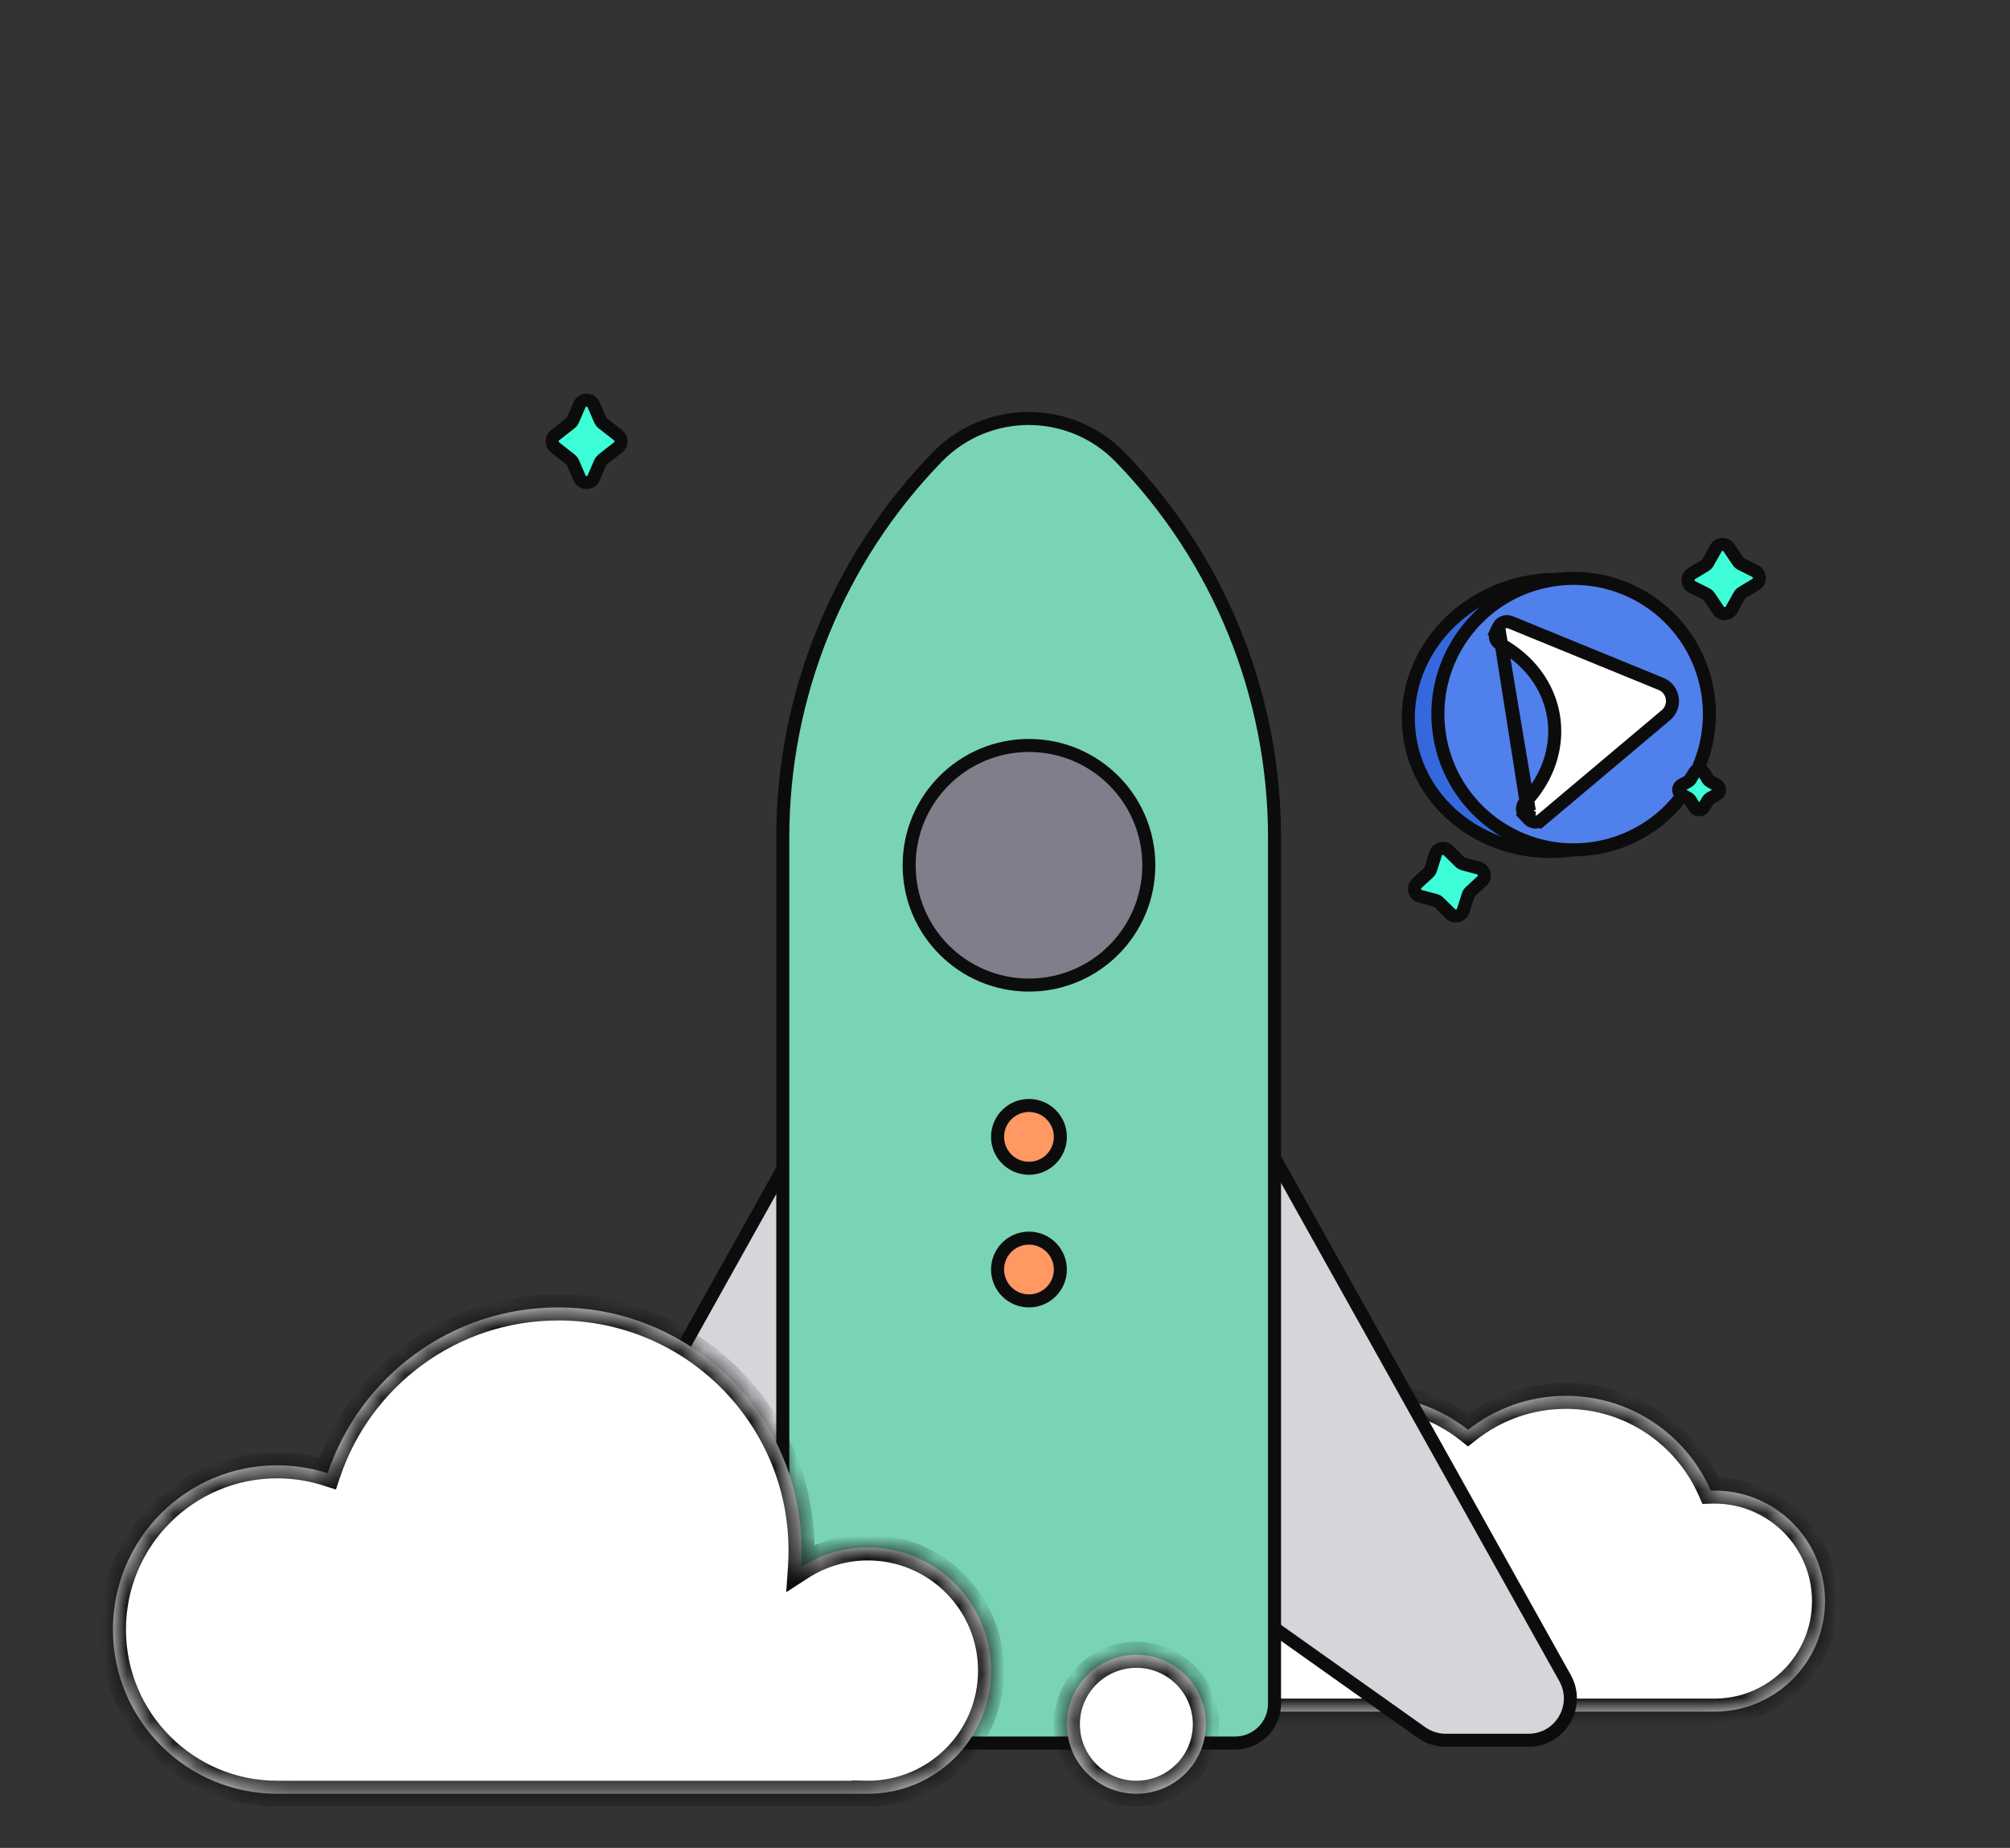<svg width="87" height="80" viewBox="0 0 87 80" fill="none" xmlns="http://www.w3.org/2000/svg">
<rect x="0" y="0" width="87" height="80" fill="#333333" stroke="none"/>
<mask id="path-1-inside-1_13590_2867" fill="white">
<path fill-rule="evenodd" clip-rule="evenodd" d="M59.261 74.102C59.276 74.102 59.29 74.102 59.304 74.102C59.319 74.102 59.333 74.102 59.347 74.102H67.738C67.753 74.102 67.767 74.102 67.781 74.102C67.796 74.102 67.81 74.102 67.825 74.102H74.344V74.1C76.924 74.028 78.993 71.914 78.993 69.317C78.993 66.674 76.851 64.531 74.208 64.531C74.155 64.531 74.102 64.532 74.05 64.534C72.995 62.118 70.586 60.43 67.781 60.43C66.18 60.43 64.708 60.98 63.543 61.902C62.378 60.98 60.905 60.43 59.304 60.43C56.799 60.43 54.608 61.778 53.417 63.788C52.826 63.562 52.183 63.438 51.511 63.438C48.566 63.438 46.179 65.825 46.179 68.77C46.179 71.715 48.566 74.102 51.511 74.102C51.557 74.102 51.603 74.102 51.648 74.101V74.102H59.261Z"/>
</mask>
<path fill-rule="evenodd" clip-rule="evenodd" d="M59.261 74.102C59.276 74.102 59.29 74.102 59.304 74.102C59.319 74.102 59.333 74.102 59.347 74.102H67.738C67.753 74.102 67.767 74.102 67.781 74.102C67.796 74.102 67.81 74.102 67.825 74.102H74.344V74.1C76.924 74.028 78.993 71.914 78.993 69.317C78.993 66.674 76.851 64.531 74.208 64.531C74.155 64.531 74.102 64.532 74.05 64.534C72.995 62.118 70.586 60.43 67.781 60.43C66.18 60.43 64.708 60.98 63.543 61.902C62.378 60.98 60.905 60.43 59.304 60.43C56.799 60.43 54.608 61.778 53.417 63.788C52.826 63.562 52.183 63.438 51.511 63.438C48.566 63.438 46.179 65.825 46.179 68.77C46.179 71.715 48.566 74.102 51.511 74.102C51.557 74.102 51.603 74.102 51.648 74.101V74.102H59.261Z" fill="white"/>
<path d="M59.261 74.102V73.538L59.265 73.538L59.261 74.102ZM59.347 74.102L59.344 73.538H59.347V74.102ZM67.738 74.102V73.538L67.742 73.538L67.738 74.102ZM67.825 74.102L67.821 73.538H67.825V74.102ZM74.344 74.102H74.909V74.666H74.344V74.102ZM74.344 74.1H73.78V73.552L74.329 73.536L74.344 74.1ZM74.05 64.534L74.068 65.098L73.686 65.11L73.533 64.76L74.05 64.534ZM63.543 61.902L63.893 62.344L63.543 62.621L63.193 62.344L63.543 61.902ZM53.417 63.788L53.903 64.076L53.66 64.485L53.216 64.315L53.417 63.788ZM51.648 74.101L51.634 73.537L52.212 73.522V74.101H51.648ZM51.648 74.102V74.666H51.084V74.102H51.648ZM59.304 74.666C59.289 74.666 59.273 74.666 59.258 74.666L59.265 73.538C59.278 73.538 59.291 73.538 59.304 73.538V74.666ZM59.351 74.666C59.335 74.666 59.32 74.666 59.304 74.666V73.538C59.318 73.538 59.331 73.538 59.344 73.538L59.351 74.666ZM59.347 73.538H67.738V74.666H59.347V73.538ZM67.781 74.666C67.766 74.666 67.751 74.666 67.735 74.666L67.742 73.538C67.755 73.538 67.768 73.538 67.781 73.538V74.666ZM67.828 74.666C67.812 74.666 67.797 74.666 67.781 74.666V73.538C67.795 73.538 67.808 73.538 67.821 73.538L67.828 74.666ZM67.825 73.538H74.344V74.666H67.825V73.538ZM73.78 74.102V74.1H74.909V74.102H73.78ZM79.557 69.317C79.557 72.22 77.244 74.583 74.36 74.664L74.329 73.536C76.604 73.472 78.429 71.608 78.429 69.317H79.557ZM74.208 63.967C77.162 63.967 79.557 66.362 79.557 69.317H78.429C78.429 66.985 76.539 65.095 74.208 65.095V63.967ZM74.031 63.97C74.09 63.968 74.149 63.967 74.208 63.967V65.095C74.161 65.095 74.115 65.096 74.068 65.098L74.031 63.97ZM67.781 59.866C70.818 59.866 73.426 61.694 74.567 64.308L73.533 64.76C72.565 62.542 70.353 60.994 67.781 60.994V59.866ZM63.193 61.46C64.454 60.462 66.049 59.866 67.781 59.866V60.994C66.312 60.994 64.962 61.499 63.893 62.344L63.193 61.46ZM59.304 59.866C61.037 59.866 62.632 60.462 63.893 61.46L63.193 62.344C62.124 61.499 60.774 60.994 59.304 60.994V59.866ZM52.932 63.501C54.22 61.326 56.591 59.866 59.304 59.866V60.994C57.006 60.994 54.996 62.23 53.903 64.076L52.932 63.501ZM51.511 62.874C52.253 62.874 52.964 63.011 53.619 63.262L53.216 64.315C52.687 64.113 52.113 64.002 51.511 64.002V62.874ZM45.615 68.77C45.615 65.513 48.255 62.874 51.511 62.874V64.002C48.878 64.002 46.743 66.137 46.743 68.77H45.615ZM51.511 74.666C48.255 74.666 45.615 72.026 45.615 68.77H46.743C46.743 71.403 48.878 73.538 51.511 73.538V74.666ZM51.662 74.664C51.612 74.666 51.562 74.666 51.511 74.666V73.538C51.552 73.538 51.593 73.538 51.634 73.537L51.662 74.664ZM52.212 74.101V74.102H51.084V74.101H52.212ZM51.648 73.538H59.261V74.666H51.648V73.538Z" fill="#0C0C0D" mask="url(#path-1-inside-1_13590_2867)"/>
<path d="M67.74 72.647L54.922 49.693C54.14 48.293 52.06 48.525 51.606 50.062L47.6 63.621C47.38 64.363 47.657 65.162 48.288 65.61L61.527 75.006C61.833 75.223 62.199 75.34 62.574 75.34L66.16 75.34C67.542 75.34 68.414 73.854 67.74 72.647Z" fill="#D5D6D9" stroke="#0C0C0D" stroke-width="0.564"/>
<path d="M21.575 72.647L34.394 49.693C35.175 48.293 37.256 48.525 37.71 50.062L41.716 63.621C41.935 64.363 41.658 65.162 41.028 65.61L27.789 75.006C27.483 75.223 27.116 75.34 26.741 75.34L23.156 75.34C21.774 75.34 20.901 73.854 21.575 72.647Z" fill="#D5D6D9" stroke="#0C0C0D" stroke-width="0.564"/>
<path d="M33.882 36.251C33.882 30.105 36.278 24.2 40.562 19.792C42.731 17.56 46.316 17.56 48.486 19.792C52.77 24.2 55.166 30.105 55.166 36.251V73.756C55.166 74.698 54.403 75.461 53.461 75.461H35.587C34.645 75.461 33.882 74.698 33.882 73.756V36.251Z" fill="#79D4B7" stroke="#0C0C0D" stroke-width="0.564"/>
<mask id="path-6-inside-2_13590_2867" fill="white">
<path fill-rule="evenodd" clip-rule="evenodd" d="M34.694 67.129C34.694 67.37 34.686 67.609 34.67 67.846C35.504 67.306 36.498 66.993 37.565 66.993C40.51 66.993 42.897 69.38 42.897 72.325C42.897 75.27 40.51 77.657 37.565 77.657C37.519 77.657 37.474 77.656 37.428 77.655V77.657H24.201C24.189 77.657 24.178 77.657 24.166 77.657C24.154 77.657 24.142 77.657 24.131 77.657H11.997L11.997 77.657C8.071 77.657 4.888 74.474 4.888 70.547C4.888 66.621 8.071 63.438 11.997 63.438C12.76 63.438 13.494 63.558 14.182 63.78C15.581 59.608 19.523 56.602 24.166 56.602C29.98 56.602 34.694 61.315 34.694 67.129ZM49.186 77.657C50.848 77.657 52.194 76.311 52.194 74.649C52.194 72.988 50.848 71.641 49.186 71.641C47.525 71.641 46.178 72.988 46.178 74.649C46.178 76.311 47.525 77.657 49.186 77.657Z"/>
</mask>
<path fill-rule="evenodd" clip-rule="evenodd" d="M34.694 67.129C34.694 67.37 34.686 67.609 34.67 67.846C35.504 67.306 36.498 66.993 37.565 66.993C40.51 66.993 42.897 69.38 42.897 72.325C42.897 75.27 40.51 77.657 37.565 77.657C37.519 77.657 37.474 77.656 37.428 77.655V77.657H24.201C24.189 77.657 24.178 77.657 24.166 77.657C24.154 77.657 24.142 77.657 24.131 77.657H11.997L11.997 77.657C8.071 77.657 4.888 74.474 4.888 70.547C4.888 66.621 8.071 63.438 11.997 63.438C12.76 63.438 13.494 63.558 14.182 63.78C15.581 59.608 19.523 56.602 24.166 56.602C29.98 56.602 34.694 61.315 34.694 67.129ZM49.186 77.657C50.848 77.657 52.194 76.311 52.194 74.649C52.194 72.988 50.848 71.641 49.186 71.641C47.525 71.641 46.178 72.988 46.178 74.649C46.178 76.311 47.525 77.657 49.186 77.657Z" fill="white"/>
<path d="M34.67 67.846L34.107 67.809L34.031 68.932L34.976 68.32L34.67 67.846ZM37.428 77.655L37.443 77.091L36.864 77.077V77.655H37.428ZM37.428 77.657V78.221H37.992V77.657H37.428ZM24.201 77.657V77.093L24.199 77.093L24.201 77.657ZM24.131 77.657L24.133 77.093H24.131V77.657ZM11.997 77.657L11.454 77.506L11.255 78.221H11.997V77.657ZM11.997 77.657L12.541 77.808L12.739 77.093H11.997V77.657ZM14.182 63.78L14.009 64.317L14.54 64.488L14.717 63.959L14.182 63.78ZM35.232 67.884C35.249 67.635 35.258 67.383 35.258 67.129H34.13C34.13 67.358 34.122 67.584 34.107 67.809L35.232 67.884ZM37.565 66.428C36.386 66.428 35.285 66.775 34.363 67.373L34.976 68.32C35.722 67.837 36.61 67.557 37.565 67.557V66.428ZM43.462 72.325C43.462 69.068 40.822 66.428 37.565 66.428V67.557C40.199 67.557 42.333 69.691 42.333 72.325H43.462ZM37.565 78.221C40.822 78.221 43.462 75.581 43.462 72.325H42.333C42.333 74.958 40.199 77.093 37.565 77.093V78.221ZM37.414 78.219C37.464 78.221 37.515 78.221 37.565 78.221V77.093C37.524 77.093 37.483 77.093 37.443 77.091L37.414 78.219ZM36.864 77.655V77.657H37.992V77.655H36.864ZM37.428 77.093H24.201V78.221H37.428V77.093ZM24.166 78.221C24.178 78.221 24.191 78.221 24.203 78.221L24.199 77.093C24.188 77.093 24.177 77.093 24.166 77.093V78.221ZM24.129 78.221C24.141 78.221 24.154 78.221 24.166 78.221V77.093C24.155 77.093 24.144 77.093 24.133 77.093L24.129 78.221ZM24.131 77.093H11.997V78.221H24.131V77.093ZM12.541 77.808L12.541 77.808L11.454 77.506L11.454 77.506L12.541 77.808ZM4.324 70.547C4.324 74.785 7.759 78.221 11.997 78.221V77.093C8.382 77.093 5.452 74.162 5.452 70.547H4.324ZM11.997 62.874C7.759 62.874 4.324 66.309 4.324 70.547H5.452C5.452 66.932 8.382 64.002 11.997 64.002V62.874ZM14.355 63.243C13.612 63.003 12.819 62.874 11.997 62.874V64.002C12.7 64.002 13.376 64.112 14.009 64.317L14.355 63.243ZM24.166 56.038C19.273 56.038 15.121 59.205 13.647 63.6L14.717 63.959C16.041 60.01 19.772 57.166 24.166 57.166V56.038ZM35.258 67.129C35.258 61.004 30.292 56.038 24.166 56.038V57.166C29.669 57.166 34.13 61.627 34.13 67.129H35.258ZM51.63 74.649C51.63 75.999 50.536 77.093 49.186 77.093V78.221C51.159 78.221 52.758 76.622 52.758 74.649H51.63ZM49.186 72.205C50.536 72.205 51.63 73.299 51.63 74.649H52.758C52.758 72.677 51.159 71.077 49.186 71.077V72.205ZM46.742 74.649C46.742 73.299 47.837 72.205 49.186 72.205V71.077C47.214 71.077 45.614 72.677 45.614 74.649H46.742ZM49.186 77.093C47.837 77.093 46.742 75.999 46.742 74.649H45.614C45.614 76.622 47.214 78.221 49.186 78.221V77.093Z" fill="#0C0C0D" mask="url(#path-6-inside-2_13590_2867)"/>
<circle cx="44.538" cy="37.46" r="5.187" fill="#7E7F8B" stroke="#0C0C0D" stroke-width="0.564"/>
<circle cx="44.537" cy="49.218" r="1.359" fill="#FF9863" stroke="#0C0C0D" stroke-width="0.564"/>
<circle cx="44.537" cy="54.961" r="1.359" fill="#FF9863" stroke="#0C0C0D" stroke-width="0.564"/>
<path d="M73.453 29.996C73.954 33.187 71.6 36.238 68.15 36.78C64.7 37.322 61.524 35.139 61.023 31.949C60.522 28.758 62.876 25.707 66.326 25.165C69.775 24.623 72.952 26.806 73.453 29.996Z" fill="#3668DD" stroke="#0C0C0D" stroke-width="0.564"/>
<circle cx="68.113" cy="30.916" r="5.876" transform="rotate(-8.927 68.113 30.916)" fill="#5080EC" stroke="#0C0C0D" stroke-width="0.564"/>
<path d="M66.197 35.111L66.007 35.29C65.859 35.133 65.865 34.892 66.007 34.741C66.376 34.349 66.661 33.93 66.868 33.499C67.637 31.898 67.353 30.086 66.129 28.797C65.8 28.45 65.4 28.139 64.929 27.879C64.747 27.778 64.668 27.551 64.76 27.356L65.015 27.477L64.76 27.356L64.863 27.139M66.197 35.111L64.863 27.139M66.197 35.111L66.007 35.29L66.171 35.465M66.197 35.111L66.171 35.465M64.863 27.139C64.955 26.947 65.181 26.86 65.377 26.941L71.891 29.606C72.451 29.835 72.567 30.573 72.105 30.963L66.721 35.497L66.539 35.281L66.721 35.497C66.559 35.633 66.317 35.62 66.171 35.465M64.863 27.139L66.171 35.465" fill="white" stroke="#0C0C0D" stroke-width="0.564"/>
<path d="M62.69 36.823C62.514 36.649 62.215 36.722 62.14 36.959L61.925 37.633C61.908 37.687 61.876 37.737 61.834 37.776L61.333 38.238C61.141 38.416 61.219 38.736 61.472 38.804L62.131 38.98C62.186 38.995 62.237 39.024 62.278 39.065L62.782 39.561C62.958 39.735 63.257 39.662 63.332 39.425L63.547 38.752C63.565 38.697 63.596 38.647 63.638 38.608L64.139 38.146C64.332 37.968 64.253 37.648 64 37.581L63.341 37.404C63.286 37.389 63.235 37.36 63.194 37.32L62.69 36.823Z" fill="#3DFED6" stroke="#0C0C0D" stroke-width="0.564" stroke-linejoin="round"/>
<path d="M74.838 23.718C74.7 23.511 74.392 23.523 74.271 23.74L73.925 24.357C73.897 24.407 73.856 24.449 73.807 24.479L73.224 24.831C72.999 24.966 73.012 25.296 73.247 25.413L73.856 25.718C73.908 25.744 73.952 25.783 73.984 25.831L74.377 26.418C74.515 26.624 74.822 26.612 74.944 26.396L75.289 25.779C75.317 25.729 75.358 25.686 75.407 25.657L75.991 25.305C76.215 25.169 76.202 24.84 75.968 24.722L75.359 24.418C75.307 24.392 75.263 24.353 75.231 24.305L74.838 23.718Z" fill="#3DFED6" stroke="#0C0C0D" stroke-width="0.564" stroke-linejoin="round"/>
<path d="M25.694 17.524C25.579 17.256 25.199 17.256 25.084 17.524L24.798 18.186C24.776 18.237 24.742 18.282 24.698 18.316L24.024 18.845C23.855 18.978 23.855 19.235 24.024 19.368L24.698 19.897C24.742 19.932 24.776 19.976 24.798 20.027L25.084 20.69C25.199 20.958 25.579 20.958 25.694 20.69L25.98 20.027C26.002 19.976 26.036 19.932 26.08 19.897L26.754 19.368C26.923 19.235 26.923 18.978 26.754 18.845L26.08 18.316C26.036 18.282 26.002 18.237 25.98 18.186L25.694 17.524Z" fill="#3DFED6" stroke="#0C0C0D" stroke-width="0.564" stroke-linejoin="round"/>
<path d="M73.745 33.44C73.654 33.291 73.438 33.291 73.347 33.44L73.16 33.745C73.139 33.779 73.109 33.808 73.073 33.827L72.779 33.989C72.618 34.078 72.618 34.31 72.779 34.399L73.073 34.561C73.109 34.58 73.139 34.609 73.16 34.643L73.347 34.948C73.438 35.096 73.654 35.096 73.745 34.948L73.932 34.643C73.954 34.609 73.983 34.58 74.019 34.561L74.313 34.399C74.474 34.31 74.474 34.078 74.313 33.989L74.019 33.827C73.983 33.808 73.954 33.779 73.932 33.745L73.745 33.44Z" fill="#3DFED6" stroke="#0C0C0D" stroke-width="0.564" stroke-linejoin="round"/>
</svg>

